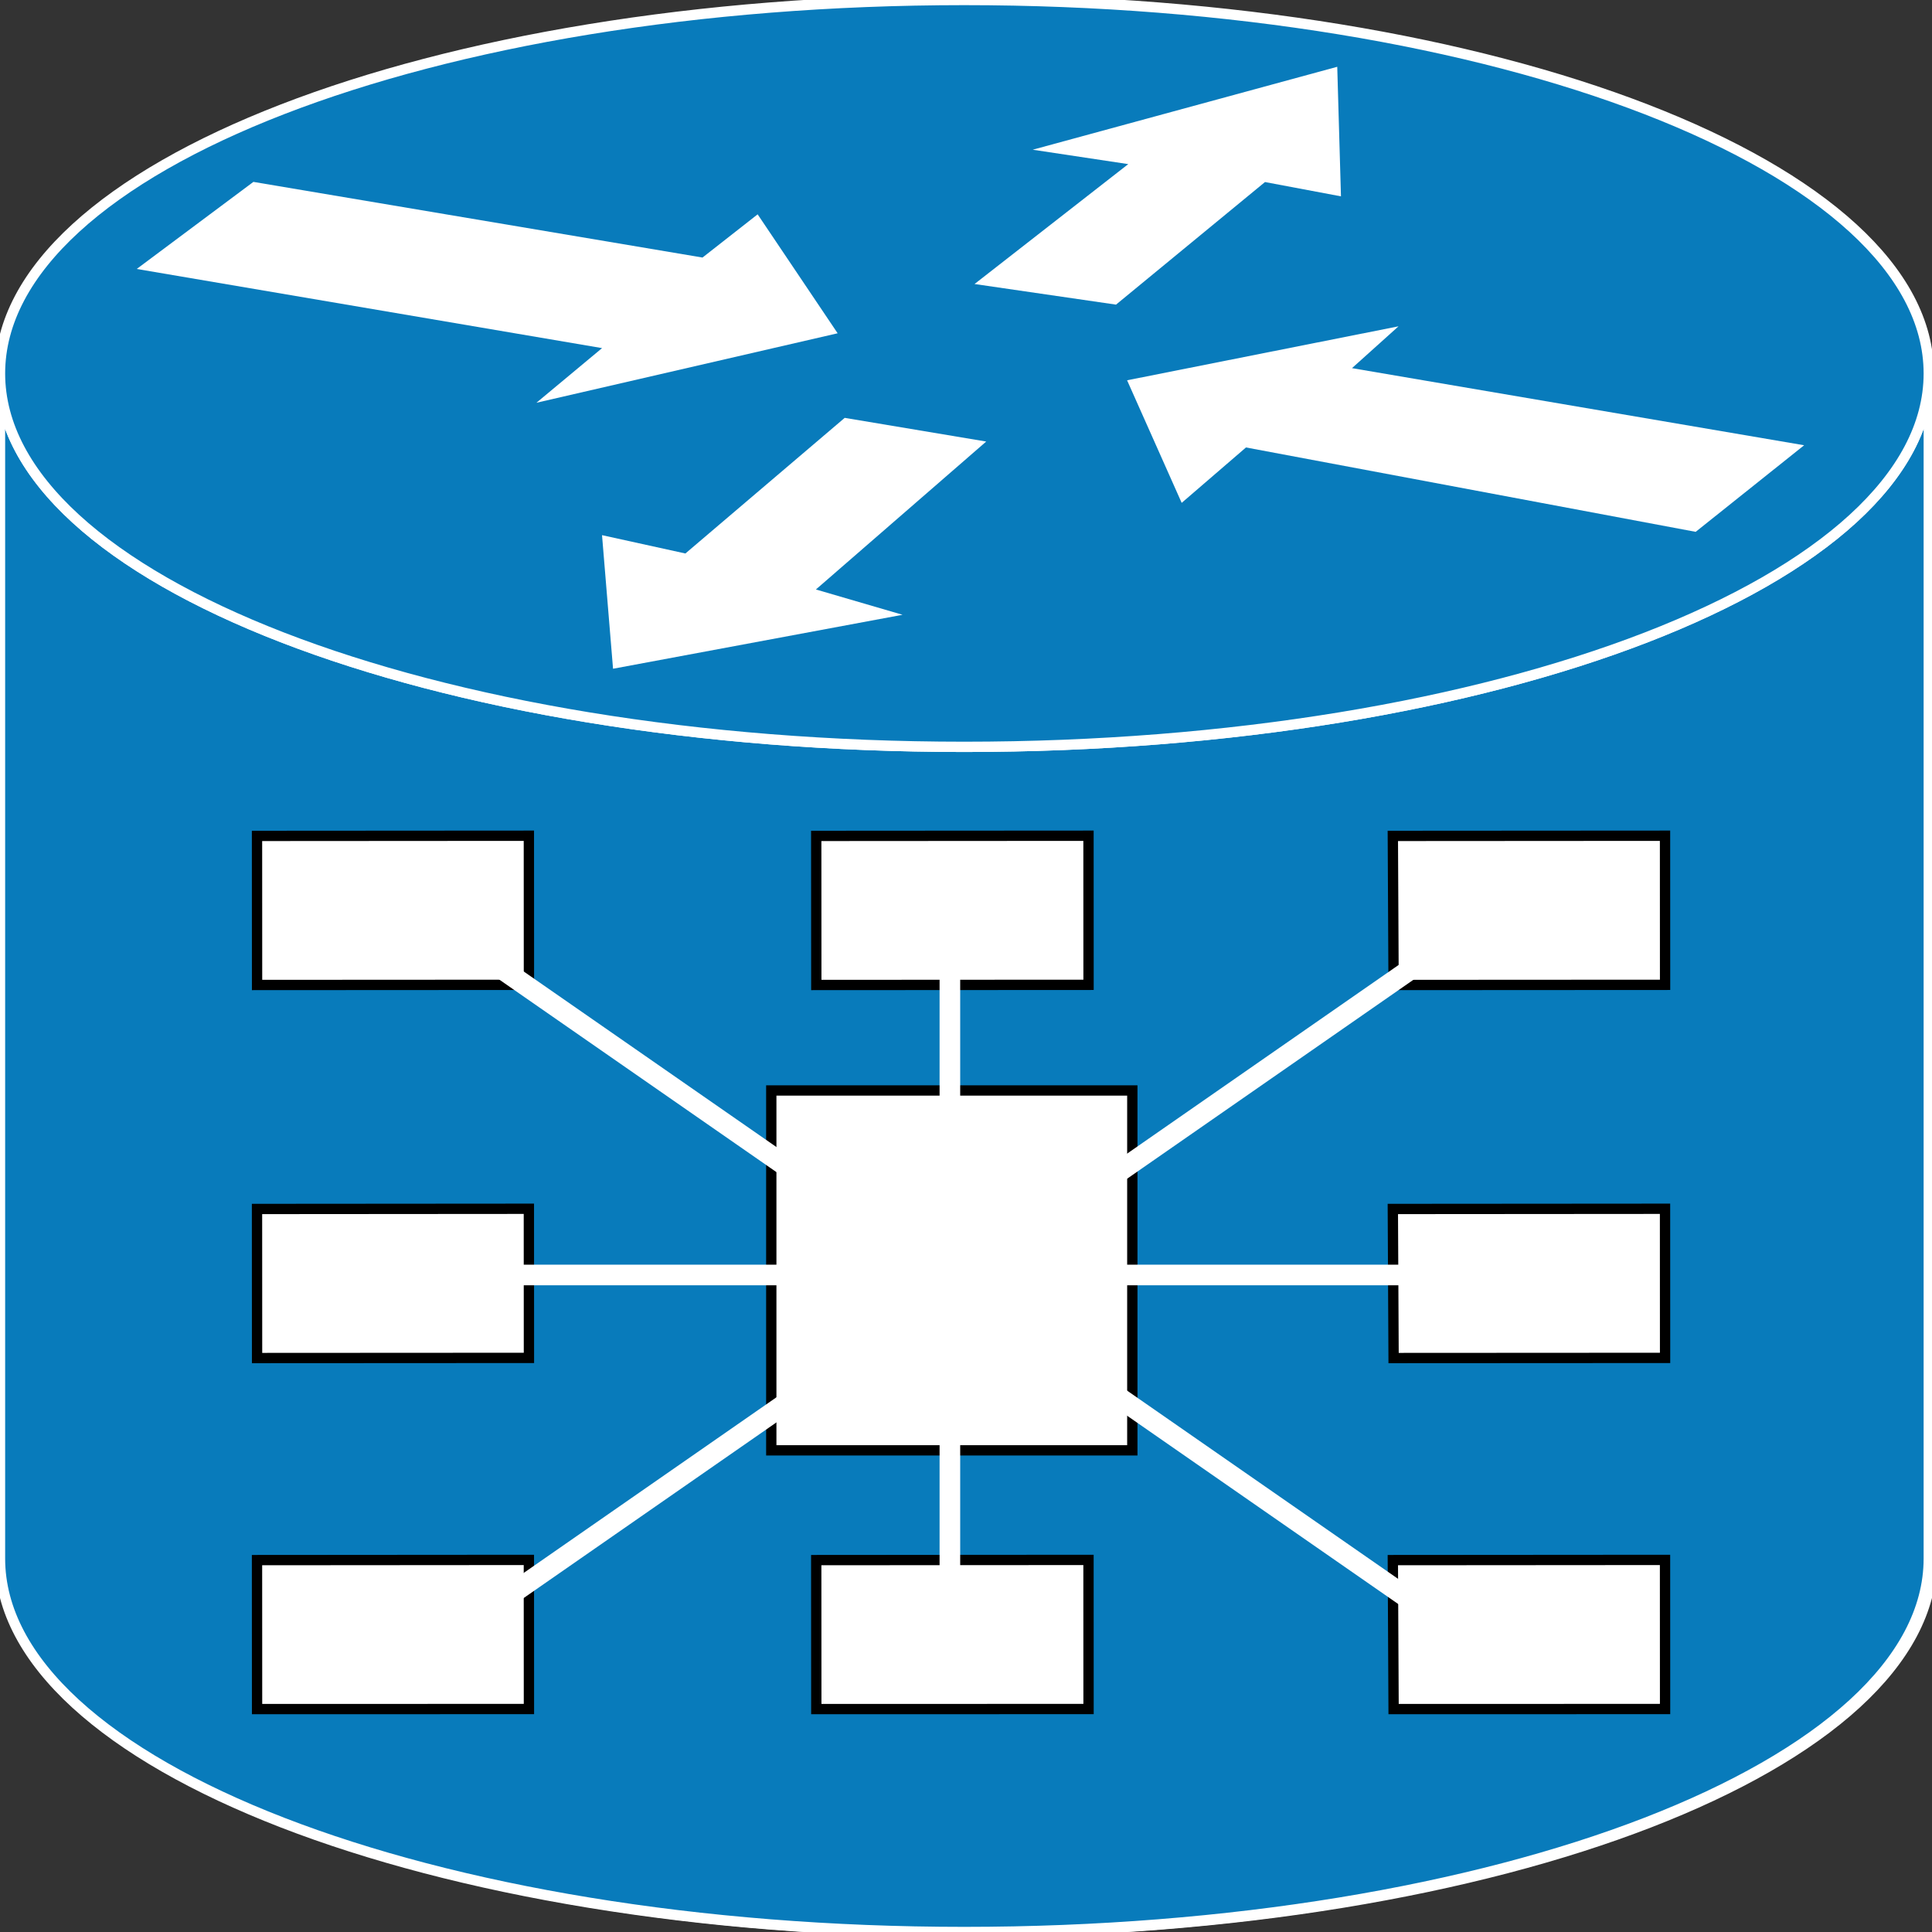 <?xml version="1.0" encoding="utf-8"?>
<!-- Generator: Adobe Illustrator 16.0.0, SVG Export Plug-In . SVG Version: 6.00 Build 0)  -->
<!DOCTYPE svg PUBLIC "-//W3C//DTD SVG 1.1//EN" "http://www.w3.org/Graphics/SVG/1.1/DTD/svg11.dtd">
<svg version="1.1"
	 id="svg2" xmlns:dc="http://purl.org/dc/elements/1.1/" xmlns:cc="http://creativecommons.org/ns#" xmlns:rdf="http://www.w3.org/1999/02/22-rdf-syntax-ns#" xmlns:svg="http://www.w3.org/2000/svg"
	 xmlns="http://www.w3.org/2000/svg" xmlns:xlink="http://www.w3.org/1999/xlink" x="0px" y="0px" width="75px" height="75px"
	 viewBox="0 0 75 75" enable-background="new 0 0 75 75" xml:space="preserve">
<rect x="0" y="0" width="75" height="75" fill="#333333" stroke="none"/>
<g id="g12" transform="scale(0.1,0.1)">
	<path id="path14" d="M1.123,144.98c0,79.966,167.554,144.946,374.448,144.946c206.768,0,374.424-64.98,374.424-144.946v460.044
		c0,80-167.656,144.98-374.424,144.98c-206.895,0-374.448-64.98-374.448-144.98V144.98"/>
	<path id="path16" fill="none" stroke="#FFFFFF" stroke-width="4" d="M1.123,144.98c0,79.966,167.554,144.946,374.448,144.946
		c206.768,0,374.424-64.98,374.424-144.946v460.044c0,80-167.656,144.98-374.424,144.98c-206.895,0-374.448-64.98-374.448-144.98
		V144.98z"/>
	<path id="path18" fill="#087BBB" d="M748.745,144.98c0,79.966-167.695,144.946-374.434,144.946C167.544,289.927,0,224.946,0,144.98
		v460.044c0,80,167.544,144.98,374.312,144.98c206.738,0,374.434-64.98,374.434-144.98V144.98"/>
	<path id="path20" fill="none" stroke="#FFFFFF" stroke-width="4" d="M748.745,144.98c0,79.966-167.695,144.946-374.434,144.946
		C167.544,289.927,0,224.946,0,144.98v460.044c0,80,167.544,144.98,374.312,144.98c206.738,0,374.434-64.98,374.434-144.98V144.98z"
		/>
	<path id="path22" fill="#087BBB" d="M374.312,289.927c206.738,0,374.434-64.98,374.434-144.946C748.745,64.863,581.05,0,374.312,0
		C167.544,0,0,64.863,0,144.98C0,224.946,167.544,289.927,374.312,289.927"/>
	<path id="path24" fill="none" stroke="#FFFFFF" stroke-width="4" d="M374.312,289.927c206.738,0,374.434-64.98,374.434-144.946
		C748.745,64.863,581.05,0,374.312,0C167.544,0,0,64.863,0,144.98C0,224.946,167.544,289.927,374.312,289.927z"/>
	<path id="path26" fill="#FFFFFF" d="M294.116,83.203l31.055,46.177l-116.934,26.973l25.483-21.216L53.076,104.409L98.369,70.61
		L272.71,99.98L294.116,83.203"/>
	<path id="path28" fill="#FFFFFF" d="M458.726,195.21l-21.191-47.583l105.371-20.952l-18.066,16.235l175.527,29.937l-42.109,33.613
		l-174.57-32.759L458.726,195.21"/>
	<path id="path30" fill="#FFFFFF" d="M400.894,58.12l118.223-32.197l1.445,50.298l-29.492-5.552l-57.832,47.588l-54.922-8.003
		l59.668-46.543L400.894,58.12"/>
	<path id="path32" fill="#FFFFFF" d="M350.366,238.657l-112.383,20.947l-4.277-51.855l32.363,7.114l61.846-52.651l54.932,9.194
		l-66.113,57.427L350.366,238.657"/>
	<path id="path34" fill="#FFFFFF" d="M299.409,563.012h140.156V423.325H299.409V563.012z"/>
	<path id="path36" fill="none" stroke="#000000" stroke-width="4" d="M299.409,563.012h140.156V423.325H299.409V563.012z"/>
	<path id="path38" fill="#FFFFFF" d="M205.308,324.429l0.024,57.881l-105.537,0.059l-0.024-57.871L205.308,324.429"/>
	<path id="path40" fill="none" stroke="#000000" stroke-width="4" d="M205.308,324.429l0.024,57.881l-105.537,0.059l-0.024-57.871
		L205.308,324.429z"/>
	<path id="path42" fill="#FFFFFF" d="M205.308,469.243l0.024,57.891l-105.537,0.059l-0.024-57.871L205.308,469.243"/>
	<path id="path44" fill="none" stroke="#000000" stroke-width="4" d="M205.308,469.243l0.024,57.891l-105.537,0.059l-0.024-57.871
		L205.308,469.243z"/>
	<path id="path46" fill="#FFFFFF" d="M205.308,605.552l0.024,57.891l-105.537,0.02l-0.024-57.832L205.308,605.552"/>
	<path id="path48" fill="none" stroke="#000000" stroke-width="4" d="M205.308,605.552l0.024,57.891l-105.537,0.02l-0.024-57.832
		L205.308,605.552z"/>
	<path id="path50" fill="#FFFFFF" d="M422.554,605.552l0.02,57.891l-105.684,0.02l-0.029-57.832L422.554,605.552"/>
	<path id="path52" fill="none" stroke="#000000" stroke-width="4" d="M422.554,605.552l0.02,57.891l-105.684,0.02l-0.029-57.832
		L422.554,605.552z"/>
	<path id="path54" fill="#FFFFFF" d="M646.362,324.429l0.02,57.881l-105.391,0.059l-0.293-57.871L646.362,324.429"/>
	<path id="path56" fill="none" stroke="#000000" stroke-width="4" d="M646.362,324.429l0.02,57.881l-105.391,0.059l-0.293-57.871
		L646.362,324.429z"/>
	<path id="path58" fill="#FFFFFF" d="M422.554,324.429l0.02,57.881l-105.684,0.059l-0.029-57.871L422.554,324.429"/>
	<path id="path60" fill="none" stroke="#000000" stroke-width="4" d="M422.554,324.429l0.02,57.881l-105.684,0.059l-0.029-57.871
		L422.554,324.429z"/>
	<path id="path62" fill="#FFFFFF" d="M646.362,469.243l0.02,57.891l-105.391,0.059l-0.293-57.871L646.362,469.243"/>
	<path id="path64" fill="none" stroke="#000000" stroke-width="4" d="M646.362,469.243l0.02,57.891l-105.391,0.059l-0.293-57.871
		L646.362,469.243z"/>
	<path id="path66" fill="#FFFFFF" d="M646.362,605.552l0.02,57.891l-105.391,0.02l-0.293-57.832L646.362,605.552"/>
	<path id="path68" fill="none" stroke="#000000" stroke-width="4" d="M646.362,605.552l0.02,57.891l-105.391,0.02l-0.293-57.832
		L646.362,605.552z"/>
	<path id="path70" fill="none" stroke="#FFFFFF" stroke-width="8" d="M155.015,494.946H592.71"/>
	<path id="path72" fill="none" stroke="#FFFFFF" stroke-width="8" d="M368.745,363.178v273.428"/>
	<path id="path74" fill="none" stroke="#FFFFFF" stroke-width="8" d="M172.891,636.606l404.468-281.054"/>
	<path id="path76" fill="none" stroke="#FFFFFF" stroke-width="8" d="M569.839,636.606L165.234,355.552"/>
</g>
</svg>
